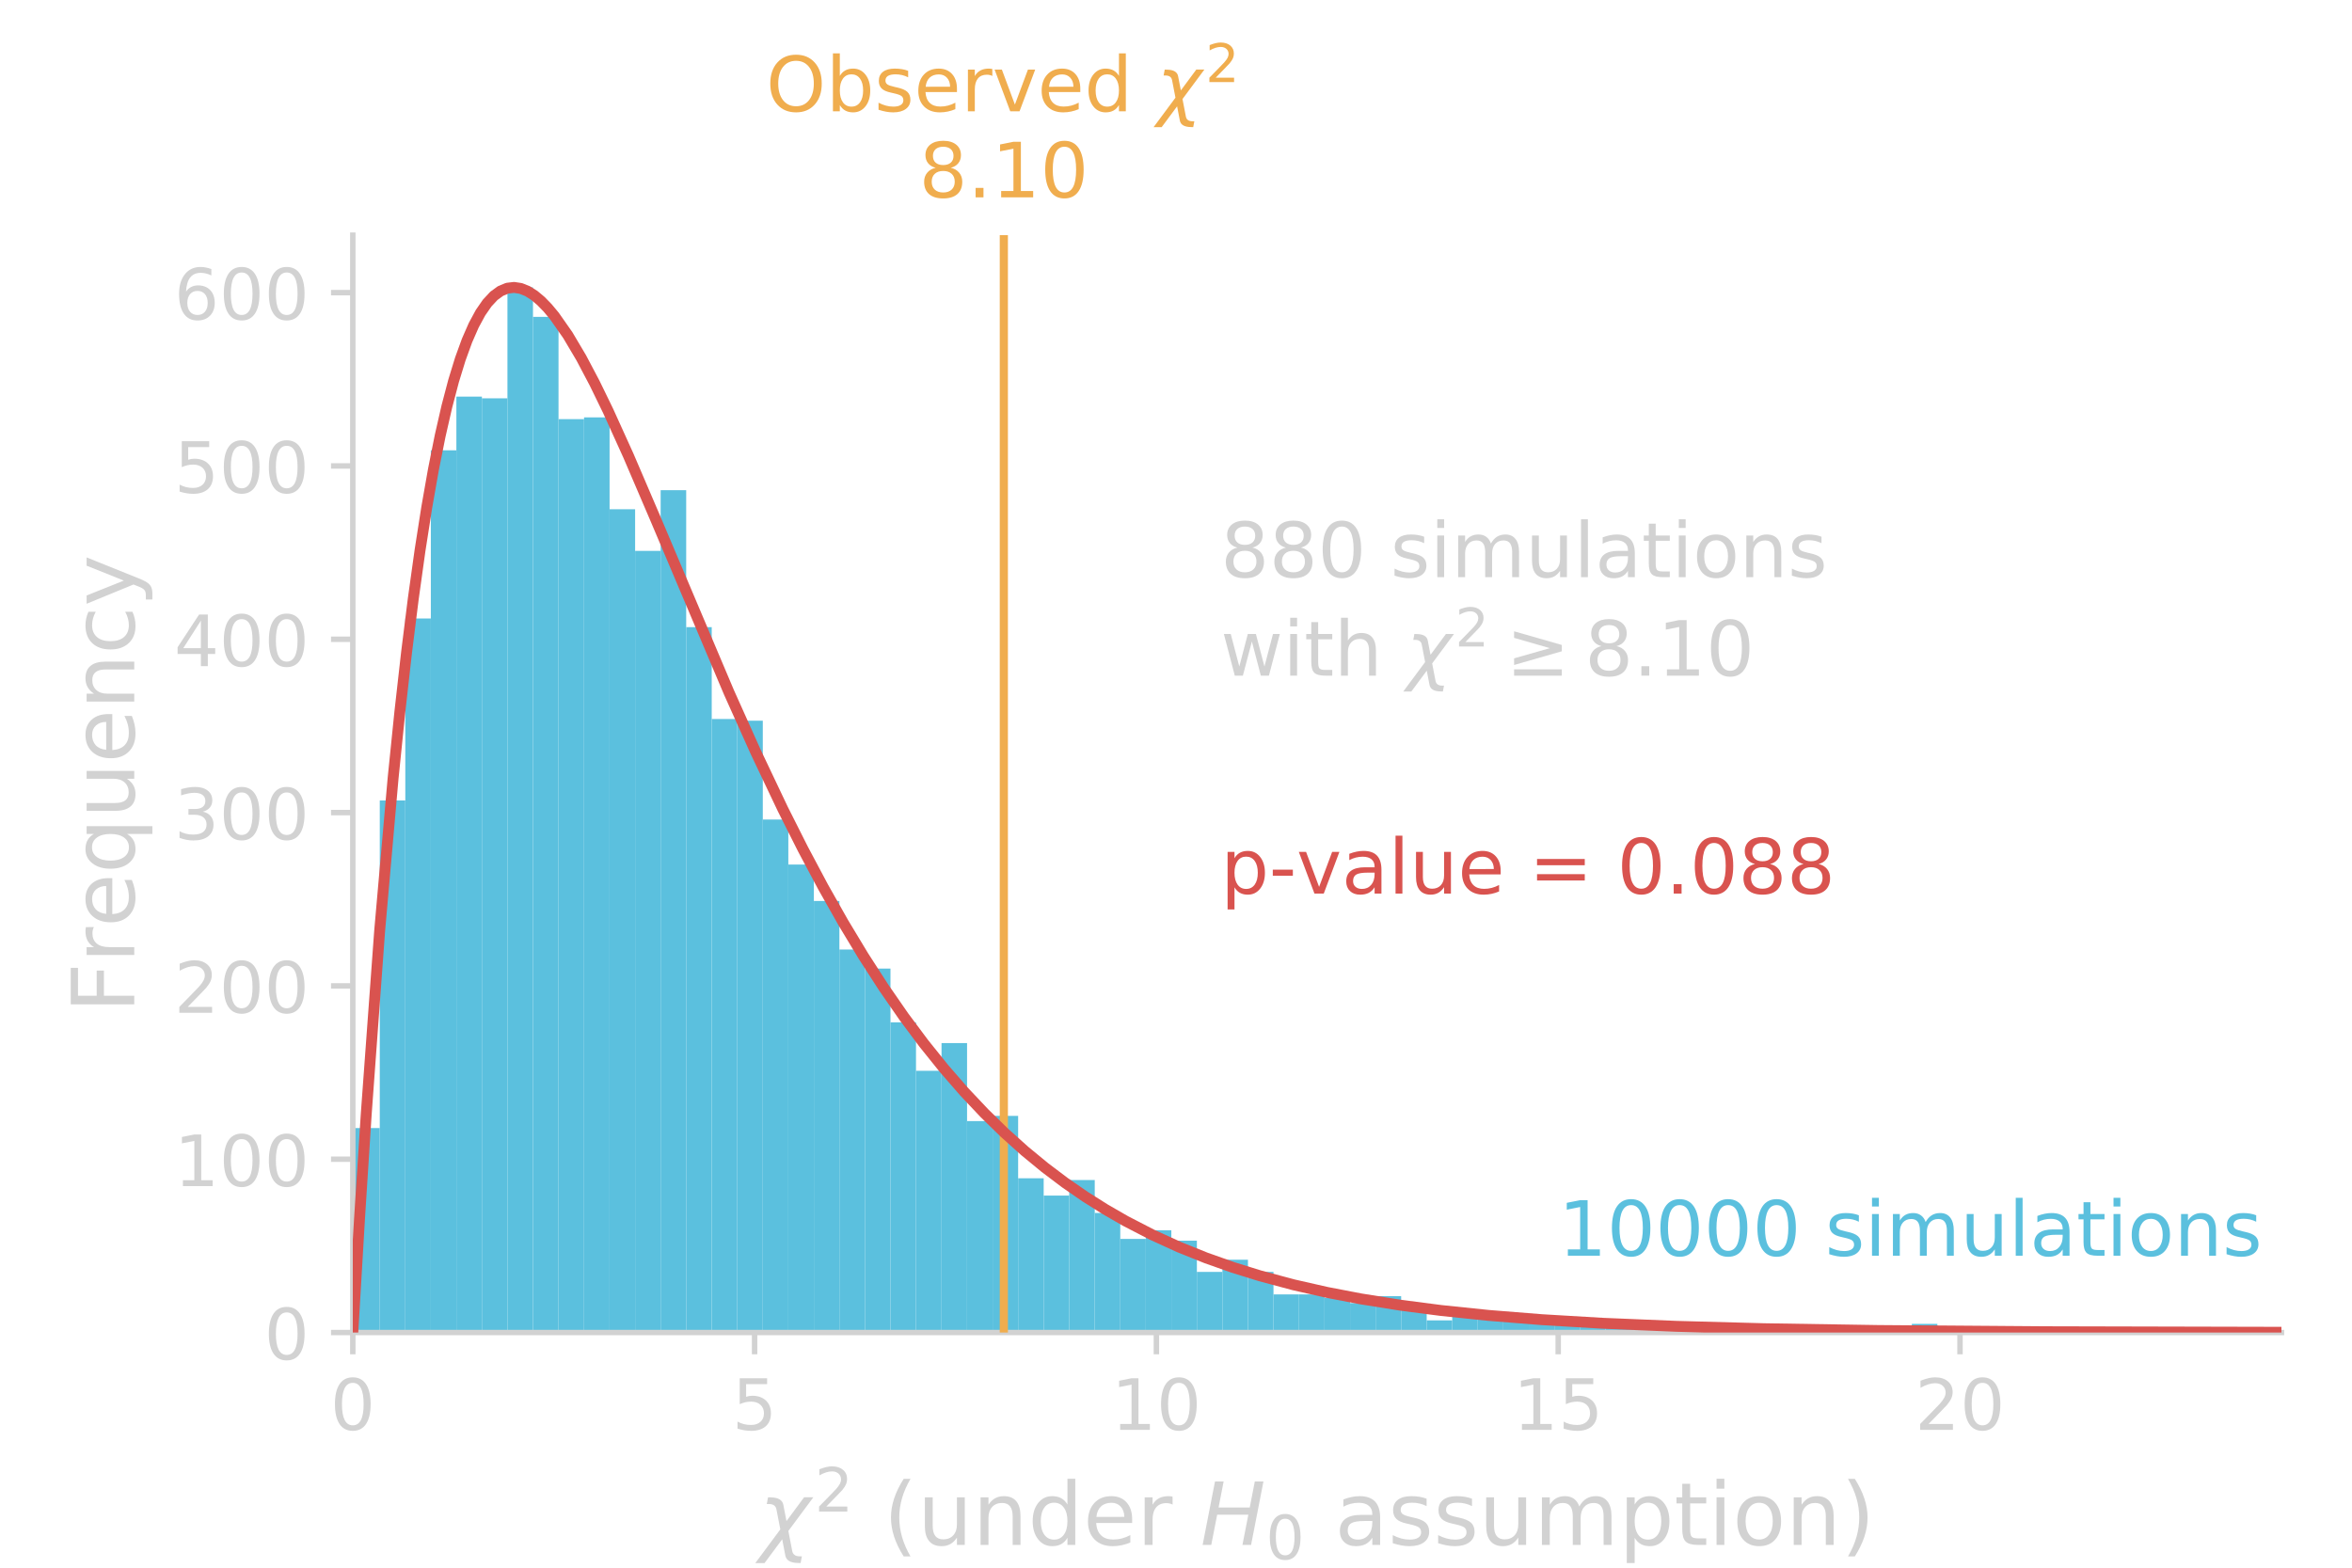 <?xml version="1.0" encoding="utf-8" standalone="no"?>
<!DOCTYPE svg PUBLIC "-//W3C//DTD SVG 1.1//EN"
  "http://www.w3.org/Graphics/SVG/1.1/DTD/svg11.dtd">
<!-- Created with matplotlib (http://matplotlib.org/) -->
<svg height="288pt" version="1.1" viewBox="0 0 432 288" width="432pt" xmlns="http://www.w3.org/2000/svg" xmlns:xlink="http://www.w3.org/1999/xlink">
 <defs>
  <style type="text/css">
*{stroke-linecap:butt;stroke-linejoin:round;}
  </style>
 </defs>
 <g id="figure_1">
  <g id="patch_1">
   <path d="M 0 288 
L 432 288 
L 432 0 
L 0 0 
z
" style="fill:none;"/>
  </g>
  <g id="axes_1">
   <g id="patch_2">
    <path d="M 64.8 244.8 
L 419.04 244.8 
L 419.04 43.2 
L 64.8 43.2 
z
" style="fill:none;"/>
   </g>
   <g id="patch_3">
    <path clip-path="url(#p381822e4dd)" d="M 65.065 244.8 
L 69.755 244.8 
L 69.755 207.228 
L 65.065 207.228 
z
" style="fill:#5bc0de;"/>
   </g>
   <g id="patch_4">
    <path clip-path="url(#p381822e4dd)" d="M 69.755 244.8 
L 74.445 244.8 
L 74.445 147.049 
L 69.755 147.049 
z
" style="fill:#5bc0de;"/>
   </g>
   <g id="patch_5">
    <path clip-path="url(#p381822e4dd)" d="M 74.445 244.8 
L 79.135 244.8 
L 79.135 113.616 
L 74.445 113.616 
z
" style="fill:#5bc0de;"/>
   </g>
   <g id="patch_6">
    <path clip-path="url(#p381822e4dd)" d="M 79.135 244.8 
L 83.825 244.8 
L 83.825 82.73 
L 79.135 82.73 
z
" style="fill:#5bc0de;"/>
   </g>
   <g id="patch_7">
    <path clip-path="url(#p381822e4dd)" d="M 83.825 244.8 
L 88.515 244.8 
L 88.515 72.86 
L 83.825 72.86 
z
" style="fill:#5bc0de;"/>
   </g>
   <g id="patch_8">
    <path clip-path="url(#p381822e4dd)" d="M 88.515 244.8 
L 93.205 244.8 
L 93.205 73.178 
L 88.515 73.178 
z
" style="fill:#5bc0de;"/>
   </g>
   <g id="patch_9">
    <path clip-path="url(#p381822e4dd)" d="M 93.205 244.8 
L 97.895 244.8 
L 97.895 52.8 
L 93.205 52.8 
z
" style="fill:#5bc0de;"/>
   </g>
   <g id="patch_10">
    <path clip-path="url(#p381822e4dd)" d="M 97.895 244.8 
L 102.585 244.8 
L 102.585 58.213 
L 97.895 58.213 
z
" style="fill:#5bc0de;"/>
   </g>
   <g id="patch_11">
    <path clip-path="url(#p381822e4dd)" d="M 102.585 244.8 
L 107.275 244.8 
L 107.275 76.999 
L 102.585 76.999 
z
" style="fill:#5bc0de;"/>
   </g>
   <g id="patch_12">
    <path clip-path="url(#p381822e4dd)" d="M 107.275 244.8 
L 111.965 244.8 
L 111.965 76.681 
L 107.275 76.681 
z
" style="fill:#5bc0de;"/>
   </g>
   <g id="patch_13">
    <path clip-path="url(#p381822e4dd)" d="M 111.965 244.8 
L 116.655 244.8 
L 116.655 93.556 
L 111.965 93.556 
z
" style="fill:#5bc0de;"/>
   </g>
   <g id="patch_14">
    <path clip-path="url(#p381822e4dd)" d="M 116.655 244.8 
L 121.345 244.8 
L 121.345 101.198 
L 116.655 101.198 
z
" style="fill:#5bc0de;"/>
   </g>
   <g id="patch_15">
    <path clip-path="url(#p381822e4dd)" d="M 121.345 244.8 
L 126.035 244.8 
L 126.035 90.054 
L 121.345 90.054 
z
" style="fill:#5bc0de;"/>
   </g>
   <g id="patch_16">
    <path clip-path="url(#p381822e4dd)" d="M 126.035 244.8 
L 130.725 244.8 
L 130.725 115.208 
L 126.035 115.208 
z
" style="fill:#5bc0de;"/>
   </g>
   <g id="patch_17">
    <path clip-path="url(#p381822e4dd)" d="M 130.725 244.8 
L 135.415 244.8 
L 135.415 132.084 
L 130.725 132.084 
z
" style="fill:#5bc0de;"/>
   </g>
   <g id="patch_18">
    <path clip-path="url(#p381822e4dd)" d="M 135.415 244.8 
L 140.105 244.8 
L 140.105 132.402 
L 135.415 132.402 
z
" style="fill:#5bc0de;"/>
   </g>
   <g id="patch_19">
    <path clip-path="url(#p381822e4dd)" d="M 140.105 244.8 
L 144.795 244.8 
L 144.795 150.551 
L 140.105 150.551 
z
" style="fill:#5bc0de;"/>
   </g>
   <g id="patch_20">
    <path clip-path="url(#p381822e4dd)" d="M 144.795 244.8 
L 149.485 244.8 
L 149.485 158.83 
L 144.795 158.83 
z
" style="fill:#5bc0de;"/>
   </g>
   <g id="patch_21">
    <path clip-path="url(#p381822e4dd)" d="M 149.485 244.8 
L 154.175 244.8 
L 154.175 165.516 
L 149.485 165.516 
z
" style="fill:#5bc0de;"/>
   </g>
   <g id="patch_22">
    <path clip-path="url(#p381822e4dd)" d="M 154.175 244.8 
L 158.865 244.8 
L 158.865 174.432 
L 154.175 174.432 
z
" style="fill:#5bc0de;"/>
   </g>
   <g id="patch_23">
    <path clip-path="url(#p381822e4dd)" d="M 158.865 244.8 
L 163.555 244.8 
L 163.555 177.934 
L 158.865 177.934 
z
" style="fill:#5bc0de;"/>
   </g>
   <g id="patch_24">
    <path clip-path="url(#p381822e4dd)" d="M 163.555 244.8 
L 168.245 244.8 
L 168.245 187.805 
L 163.555 187.805 
z
" style="fill:#5bc0de;"/>
   </g>
   <g id="patch_25">
    <path clip-path="url(#p381822e4dd)" d="M 168.245 244.8 
L 172.935 244.8 
L 172.935 196.72 
L 168.245 196.72 
z
" style="fill:#5bc0de;"/>
   </g>
   <g id="patch_26">
    <path clip-path="url(#p381822e4dd)" d="M 172.935 244.8 
L 177.625 244.8 
L 177.625 191.626 
L 172.935 191.626 
z
" style="fill:#5bc0de;"/>
   </g>
   <g id="patch_27">
    <path clip-path="url(#p381822e4dd)" d="M 177.625 244.8 
L 182.315 244.8 
L 182.315 205.954 
L 177.625 205.954 
z
" style="fill:#5bc0de;"/>
   </g>
   <g id="patch_28">
    <path clip-path="url(#p381822e4dd)" d="M 182.315 244.8 
L 187.005 244.8 
L 187.005 204.999 
L 182.315 204.999 
z
" style="fill:#5bc0de;"/>
   </g>
   <g id="patch_29">
    <path clip-path="url(#p381822e4dd)" d="M 187.005 244.8 
L 191.695 244.8 
L 191.695 216.462 
L 187.005 216.462 
z
" style="fill:#5bc0de;"/>
   </g>
   <g id="patch_30">
    <path clip-path="url(#p381822e4dd)" d="M 191.695 244.8 
L 196.385 244.8 
L 196.385 219.646 
L 191.695 219.646 
z
" style="fill:#5bc0de;"/>
   </g>
   <g id="patch_31">
    <path clip-path="url(#p381822e4dd)" d="M 196.385 244.8 
L 201.075 244.8 
L 201.075 216.78 
L 196.385 216.78 
z
" style="fill:#5bc0de;"/>
   </g>
   <g id="patch_32">
    <path clip-path="url(#p381822e4dd)" d="M 201.075 244.8 
L 205.765 244.8 
L 205.765 222.83 
L 201.075 222.83 
z
" style="fill:#5bc0de;"/>
   </g>
   <g id="patch_33">
    <path clip-path="url(#p381822e4dd)" d="M 205.765 244.8 
L 210.455 244.8 
L 210.455 227.606 
L 205.765 227.606 
z
" style="fill:#5bc0de;"/>
   </g>
   <g id="patch_34">
    <path clip-path="url(#p381822e4dd)" d="M 210.455 244.8 
L 215.145 244.8 
L 215.145 226.014 
L 210.455 226.014 
z
" style="fill:#5bc0de;"/>
   </g>
   <g id="patch_35">
    <path clip-path="url(#p381822e4dd)" d="M 215.145 244.8 
L 219.835 244.8 
L 219.835 227.924 
L 215.145 227.924 
z
" style="fill:#5bc0de;"/>
   </g>
   <g id="patch_36">
    <path clip-path="url(#p381822e4dd)" d="M 219.835 244.8 
L 224.525 244.8 
L 224.525 233.656 
L 219.835 233.656 
z
" style="fill:#5bc0de;"/>
   </g>
   <g id="patch_37">
    <path clip-path="url(#p381822e4dd)" d="M 224.525 244.8 
L 229.215 244.8 
L 229.215 231.427 
L 224.525 231.427 
z
" style="fill:#5bc0de;"/>
   </g>
   <g id="patch_38">
    <path clip-path="url(#p381822e4dd)" d="M 229.215 244.8 
L 233.905 244.8 
L 233.905 233.656 
L 229.215 233.656 
z
" style="fill:#5bc0de;"/>
   </g>
   <g id="patch_39">
    <path clip-path="url(#p381822e4dd)" d="M 233.905 244.8 
L 238.595 244.8 
L 238.595 237.795 
L 233.905 237.795 
z
" style="fill:#5bc0de;"/>
   </g>
   <g id="patch_40">
    <path clip-path="url(#p381822e4dd)" d="M 238.595 244.8 
L 243.285 244.8 
L 243.285 237.795 
L 238.595 237.795 
z
" style="fill:#5bc0de;"/>
   </g>
   <g id="patch_41">
    <path clip-path="url(#p381822e4dd)" d="M 243.285 244.8 
L 247.975 244.8 
L 247.975 238.432 
L 243.285 238.432 
z
" style="fill:#5bc0de;"/>
   </g>
   <g id="patch_42">
    <path clip-path="url(#p381822e4dd)" d="M 247.975 244.8 
L 252.665 244.8 
L 252.665 239.387 
L 247.975 239.387 
z
" style="fill:#5bc0de;"/>
   </g>
   <g id="patch_43">
    <path clip-path="url(#p381822e4dd)" d="M 252.665 244.8 
L 257.355 244.8 
L 257.355 238.113 
L 252.665 238.113 
z
" style="fill:#5bc0de;"/>
   </g>
   <g id="patch_44">
    <path clip-path="url(#p381822e4dd)" d="M 257.355 244.8 
L 262.045 244.8 
L 262.045 240.024 
L 257.355 240.024 
z
" style="fill:#5bc0de;"/>
   </g>
   <g id="patch_45">
    <path clip-path="url(#p381822e4dd)" d="M 262.045 244.8 
L 266.735 244.8 
L 266.735 242.571 
L 262.045 242.571 
z
" style="fill:#5bc0de;"/>
   </g>
   <g id="patch_46">
    <path clip-path="url(#p381822e4dd)" d="M 266.735 244.8 
L 271.425 244.8 
L 271.425 241.298 
L 266.735 241.298 
z
" style="fill:#5bc0de;"/>
   </g>
   <g id="patch_47">
    <path clip-path="url(#p381822e4dd)" d="M 271.425 244.8 
L 276.115 244.8 
L 276.115 242.253 
L 271.425 242.253 
z
" style="fill:#5bc0de;"/>
   </g>
   <g id="patch_48">
    <path clip-path="url(#p381822e4dd)" d="M 276.115 244.8 
L 280.805 244.8 
L 280.805 242.253 
L 276.115 242.253 
z
" style="fill:#5bc0de;"/>
   </g>
   <g id="patch_49">
    <path clip-path="url(#p381822e4dd)" d="M 280.805 244.8 
L 285.495 244.8 
L 285.495 242.571 
L 280.805 242.571 
z
" style="fill:#5bc0de;"/>
   </g>
   <g id="patch_50">
    <path clip-path="url(#p381822e4dd)" d="M 285.495 244.8 
L 290.185 244.8 
L 290.185 241.934 
L 285.495 241.934 
z
" style="fill:#5bc0de;"/>
   </g>
   <g id="patch_51">
    <path clip-path="url(#p381822e4dd)" d="M 290.185 244.8 
L 294.875 244.8 
L 294.875 242.571 
L 290.185 242.571 
z
" style="fill:#5bc0de;"/>
   </g>
   <g id="patch_52">
    <path clip-path="url(#p381822e4dd)" d="M 294.875 244.8 
L 299.565 244.8 
L 299.565 243.526 
L 294.875 243.526 
z
" style="fill:#5bc0de;"/>
   </g>
   <g id="patch_53">
    <path clip-path="url(#p381822e4dd)" d="M 299.565 244.8 
L 304.255 244.8 
L 304.255 243.526 
L 299.565 243.526 
z
" style="fill:#5bc0de;"/>
   </g>
   <g id="patch_54">
    <path clip-path="url(#p381822e4dd)" d="M 304.255 244.8 
L 308.945 244.8 
L 308.945 243.526 
L 304.255 243.526 
z
" style="fill:#5bc0de;"/>
   </g>
   <g id="patch_55">
    <path clip-path="url(#p381822e4dd)" d="M 308.945 244.8 
L 313.635 244.8 
L 313.635 243.208 
L 308.945 243.208 
z
" style="fill:#5bc0de;"/>
   </g>
   <g id="patch_56">
    <path clip-path="url(#p381822e4dd)" d="M 313.635 244.8 
L 318.325 244.8 
L 318.325 244.482 
L 313.635 244.482 
z
" style="fill:#5bc0de;"/>
   </g>
   <g id="patch_57">
    <path clip-path="url(#p381822e4dd)" d="M 318.325 244.8 
L 323.015 244.8 
L 323.015 243.526 
L 318.325 243.526 
z
" style="fill:#5bc0de;"/>
   </g>
   <g id="patch_58">
    <path clip-path="url(#p381822e4dd)" d="M 323.015 244.8 
L 327.705 244.8 
L 327.705 244.8 
L 323.015 244.8 
z
" style="fill:#5bc0de;"/>
   </g>
   <g id="patch_59">
    <path clip-path="url(#p381822e4dd)" d="M 327.705 244.8 
L 332.395 244.8 
L 332.395 244.163 
L 327.705 244.163 
z
" style="fill:#5bc0de;"/>
   </g>
   <g id="patch_60">
    <path clip-path="url(#p381822e4dd)" d="M 332.395 244.8 
L 337.085 244.8 
L 337.085 244.8 
L 332.395 244.8 
z
" style="fill:#5bc0de;"/>
   </g>
   <g id="patch_61">
    <path clip-path="url(#p381822e4dd)" d="M 337.085 244.8 
L 341.775 244.8 
L 341.775 244.482 
L 337.085 244.482 
z
" style="fill:#5bc0de;"/>
   </g>
   <g id="patch_62">
    <path clip-path="url(#p381822e4dd)" d="M 341.775 244.8 
L 346.465 244.8 
L 346.465 244.163 
L 341.775 244.163 
z
" style="fill:#5bc0de;"/>
   </g>
   <g id="patch_63">
    <path clip-path="url(#p381822e4dd)" d="M 346.465 244.8 
L 351.155 244.8 
L 351.155 244.482 
L 346.465 244.482 
z
" style="fill:#5bc0de;"/>
   </g>
   <g id="patch_64">
    <path clip-path="url(#p381822e4dd)" d="M 351.155 244.8 
L 355.845 244.8 
L 355.845 243.208 
L 351.155 243.208 
z
" style="fill:#5bc0de;"/>
   </g>
   <g id="patch_65">
    <path clip-path="url(#p381822e4dd)" d="M 355.845 244.8 
L 360.535 244.8 
L 360.535 244.8 
L 355.845 244.8 
z
" style="fill:#5bc0de;"/>
   </g>
   <g id="patch_66">
    <path clip-path="url(#p381822e4dd)" d="M 360.535 244.8 
L 365.225 244.8 
L 365.225 243.845 
L 360.535 243.845 
z
" style="fill:#5bc0de;"/>
   </g>
   <g id="patch_67">
    <path clip-path="url(#p381822e4dd)" d="M 365.225 244.8 
L 369.915 244.8 
L 369.915 244.8 
L 365.225 244.8 
z
" style="fill:#5bc0de;"/>
   </g>
   <g id="patch_68">
    <path clip-path="url(#p381822e4dd)" d="M 369.915 244.8 
L 374.605 244.8 
L 374.605 244.8 
L 369.915 244.8 
z
" style="fill:#5bc0de;"/>
   </g>
   <g id="patch_69">
    <path clip-path="url(#p381822e4dd)" d="M 374.605 244.8 
L 379.295 244.8 
L 379.295 244.8 
L 374.605 244.8 
z
" style="fill:#5bc0de;"/>
   </g>
   <g id="patch_70">
    <path clip-path="url(#p381822e4dd)" d="M 379.295 244.8 
L 383.985 244.8 
L 383.985 244.8 
L 379.295 244.8 
z
" style="fill:#5bc0de;"/>
   </g>
   <g id="patch_71">
    <path clip-path="url(#p381822e4dd)" d="M 383.985 244.8 
L 388.675 244.8 
L 388.675 244.8 
L 383.985 244.8 
z
" style="fill:#5bc0de;"/>
   </g>
   <g id="patch_72">
    <path clip-path="url(#p381822e4dd)" d="M 388.675 244.8 
L 393.365 244.8 
L 393.365 244.8 
L 388.675 244.8 
z
" style="fill:#5bc0de;"/>
   </g>
   <g id="patch_73">
    <path clip-path="url(#p381822e4dd)" d="M 393.365 244.8 
L 398.055 244.8 
L 398.055 244.8 
L 393.365 244.8 
z
" style="fill:#5bc0de;"/>
   </g>
   <g id="patch_74">
    <path clip-path="url(#p381822e4dd)" d="M 398.055 244.8 
L 402.745 244.8 
L 402.745 244.8 
L 398.055 244.8 
z
" style="fill:#5bc0de;"/>
   </g>
   <g id="patch_75">
    <path clip-path="url(#p381822e4dd)" d="M 402.745 244.8 
L 407.435 244.8 
L 407.435 244.482 
L 402.745 244.482 
z
" style="fill:#5bc0de;"/>
   </g>
   <g id="patch_76">
    <path clip-path="url(#p381822e4dd)" d="M 407.435 244.8 
L 412.125 244.8 
L 412.125 244.8 
L 407.435 244.8 
z
" style="fill:#5bc0de;"/>
   </g>
   <g id="patch_77">
    <path clip-path="url(#p381822e4dd)" d="M 412.125 244.8 
L 416.815 244.8 
L 416.815 244.482 
L 412.125 244.482 
z
" style="fill:#5bc0de;"/>
   </g>
   <g id="matplotlib.axis_1">
    <g id="xtick_1">
     <g id="line2d_1">
      <defs>
       <path d="M 0 0 
L 0 4 
" id="ma9cca6b1a6" style="stroke:#d2d2d2;"/>
      </defs>
      <g>
       <use style="fill:#d2d2d2;stroke:#d2d2d2;" x="64.8" xlink:href="#ma9cca6b1a6" y="244.8"/>
      </g>
     </g>
     <g id="text_1">
      <!-- 0 -->
      <defs>
       <path d="M 31.781 66.406 
Q 24.172 66.406 20.328 58.906 
Q 16.5 51.422 16.5 36.375 
Q 16.5 21.391 20.328 13.891 
Q 24.172 6.391 31.781 6.391 
Q 39.453 6.391 43.281 13.891 
Q 47.125 21.391 47.125 36.375 
Q 47.125 51.422 43.281 58.906 
Q 39.453 66.406 31.781 66.406 
M 31.781 74.219 
Q 44.047 74.219 50.516 64.516 
Q 56.984 54.828 56.984 36.375 
Q 56.984 17.969 50.516 8.266 
Q 44.047 -1.422 31.781 -1.422 
Q 19.531 -1.422 13.062 8.266 
Q 6.594 17.969 6.594 36.375 
Q 6.594 54.828 13.062 64.516 
Q 19.531 74.219 31.781 74.219 
" id="DejaVuSans-30"/>
      </defs>
      <g style="fill:#d2d2d2;" transform="translate(60.664 262.678)scale(0.13 -0.13)">
       <use xlink:href="#DejaVuSans-30"/>
      </g>
     </g>
    </g>
    <g id="xtick_2">
     <g id="line2d_2">
      <g>
       <use style="fill:#d2d2d2;stroke:#d2d2d2;" x="138.6" xlink:href="#ma9cca6b1a6" y="244.8"/>
      </g>
     </g>
     <g id="text_2">
      <!-- 5 -->
      <defs>
       <path d="M 10.797 72.906 
L 49.516 72.906 
L 49.516 64.594 
L 19.828 64.594 
L 19.828 46.734 
Q 21.969 47.469 24.109 47.828 
Q 26.266 48.188 28.422 48.188 
Q 40.625 48.188 47.75 41.5 
Q 54.891 34.812 54.891 23.391 
Q 54.891 11.625 47.562 5.094 
Q 40.234 -1.422 26.906 -1.422 
Q 22.312 -1.422 17.547 -0.641 
Q 12.797 0.141 7.719 1.703 
L 7.719 11.625 
Q 12.109 9.234 16.797 8.062 
Q 21.484 6.891 26.703 6.891 
Q 35.156 6.891 40.078 11.328 
Q 45.016 15.766 45.016 23.391 
Q 45.016 31 40.078 35.438 
Q 35.156 39.891 26.703 39.891 
Q 22.75 39.891 18.812 39.016 
Q 14.891 38.141 10.797 36.281 
z
" id="DejaVuSans-35"/>
      </defs>
      <g style="fill:#d2d2d2;" transform="translate(134.464 262.678)scale(0.13 -0.13)">
       <use xlink:href="#DejaVuSans-35"/>
      </g>
     </g>
    </g>
    <g id="xtick_3">
     <g id="line2d_3">
      <g>
       <use style="fill:#d2d2d2;stroke:#d2d2d2;" x="212.4" xlink:href="#ma9cca6b1a6" y="244.8"/>
      </g>
     </g>
     <g id="text_3">
      <!-- 10 -->
      <defs>
       <path d="M 12.406 8.297 
L 28.516 8.297 
L 28.516 63.922 
L 10.984 60.406 
L 10.984 69.391 
L 28.422 72.906 
L 38.281 72.906 
L 38.281 8.297 
L 54.391 8.297 
L 54.391 0 
L 12.406 0 
z
" id="DejaVuSans-31"/>
      </defs>
      <g style="fill:#d2d2d2;" transform="translate(204.129 262.678)scale(0.13 -0.13)">
       <use xlink:href="#DejaVuSans-31"/>
       <use x="63.623" xlink:href="#DejaVuSans-30"/>
      </g>
     </g>
    </g>
    <g id="xtick_4">
     <g id="line2d_4">
      <g>
       <use style="fill:#d2d2d2;stroke:#d2d2d2;" x="286.2" xlink:href="#ma9cca6b1a6" y="244.8"/>
      </g>
     </g>
     <g id="text_4">
      <!-- 15 -->
      <g style="fill:#d2d2d2;" transform="translate(277.929 262.678)scale(0.13 -0.13)">
       <use xlink:href="#DejaVuSans-31"/>
       <use x="63.623" xlink:href="#DejaVuSans-35"/>
      </g>
     </g>
    </g>
    <g id="xtick_5">
     <g id="line2d_5">
      <g>
       <use style="fill:#d2d2d2;stroke:#d2d2d2;" x="360" xlink:href="#ma9cca6b1a6" y="244.8"/>
      </g>
     </g>
     <g id="text_5">
      <!-- 20 -->
      <defs>
       <path d="M 19.188 8.297 
L 53.609 8.297 
L 53.609 0 
L 7.328 0 
L 7.328 8.297 
Q 12.938 14.109 22.625 23.891 
Q 32.328 33.688 34.812 36.531 
Q 39.547 41.844 41.422 45.531 
Q 43.312 49.219 43.312 52.781 
Q 43.312 58.594 39.234 62.25 
Q 35.156 65.922 28.609 65.922 
Q 23.969 65.922 18.812 64.312 
Q 13.672 62.703 7.812 59.422 
L 7.812 69.391 
Q 13.766 71.781 18.938 73 
Q 24.125 74.219 28.422 74.219 
Q 39.75 74.219 46.484 68.547 
Q 53.219 62.891 53.219 53.422 
Q 53.219 48.922 51.531 44.891 
Q 49.859 40.875 45.406 35.406 
Q 44.188 33.984 37.641 27.219 
Q 31.109 20.453 19.188 8.297 
" id="DejaVuSans-32"/>
      </defs>
      <g style="fill:#d2d2d2;" transform="translate(351.729 262.678)scale(0.13 -0.13)">
       <use xlink:href="#DejaVuSans-32"/>
       <use x="63.623" xlink:href="#DejaVuSans-30"/>
      </g>
     </g>
    </g>
    <g id="text_6">
     <!-- $\chi^2$ (under $H_0$ assumption) -->
     <defs>
      <path d="M 30.031 -12.203 
L 26.422 6.5 
L 6.156 -20.844 
L -4.438 -20.844 
L 24.266 17.828 
L 19.828 40.828 
Q 18.656 46.969 11.141 46.969 
L 8.734 46.969 
L 10.203 54.688 
L 13.625 54.594 
Q 26.172 54.25 27.734 46.094 
L 31.344 27.391 
L 51.609 54.734 
L 62.203 54.734 
L 33.5 16.062 
L 37.938 -6.938 
Q 39.109 -13.094 46.625 -13.094 
L 49.031 -13.094 
L 47.562 -20.797 
L 44.141 -20.703 
Q 31.594 -20.359 30.031 -12.203 
" id="DejaVuSans-Oblique-3c7"/>
      <path id="DejaVuSans-20"/>
      <path d="M 31 75.875 
Q 24.469 64.656 21.281 53.656 
Q 18.109 42.672 18.109 31.391 
Q 18.109 20.125 21.312 9.062 
Q 24.516 -2 31 -13.188 
L 23.188 -13.188 
Q 15.875 -1.703 12.234 9.375 
Q 8.594 20.453 8.594 31.391 
Q 8.594 42.281 12.203 53.312 
Q 15.828 64.359 23.188 75.875 
z
" id="DejaVuSans-28"/>
      <path d="M 8.5 21.578 
L 8.5 54.688 
L 17.484 54.688 
L 17.484 21.922 
Q 17.484 14.156 20.5 10.266 
Q 23.531 6.391 29.594 6.391 
Q 36.859 6.391 41.078 11.031 
Q 45.312 15.672 45.312 23.688 
L 45.312 54.688 
L 54.297 54.688 
L 54.297 0 
L 45.312 0 
L 45.312 8.406 
Q 42.047 3.422 37.719 1 
Q 33.406 -1.422 27.688 -1.422 
Q 18.266 -1.422 13.375 4.438 
Q 8.5 10.297 8.5 21.578 
M 31.109 56 
z
" id="DejaVuSans-75"/>
      <path d="M 54.891 33.016 
L 54.891 0 
L 45.906 0 
L 45.906 32.719 
Q 45.906 40.484 42.875 44.328 
Q 39.844 48.188 33.797 48.188 
Q 26.516 48.188 22.312 43.547 
Q 18.109 38.922 18.109 30.906 
L 18.109 0 
L 9.078 0 
L 9.078 54.688 
L 18.109 54.688 
L 18.109 46.188 
Q 21.344 51.125 25.703 53.562 
Q 30.078 56 35.797 56 
Q 45.219 56 50.047 50.172 
Q 54.891 44.344 54.891 33.016 
" id="DejaVuSans-6e"/>
      <path d="M 45.406 46.391 
L 45.406 75.984 
L 54.391 75.984 
L 54.391 0 
L 45.406 0 
L 45.406 8.203 
Q 42.578 3.328 38.25 0.953 
Q 33.938 -1.422 27.875 -1.422 
Q 17.969 -1.422 11.734 6.484 
Q 5.516 14.406 5.516 27.297 
Q 5.516 40.188 11.734 48.094 
Q 17.969 56 27.875 56 
Q 33.938 56 38.25 53.625 
Q 42.578 51.266 45.406 46.391 
M 14.797 27.297 
Q 14.797 17.391 18.875 11.75 
Q 22.953 6.109 30.078 6.109 
Q 37.203 6.109 41.297 11.75 
Q 45.406 17.391 45.406 27.297 
Q 45.406 37.203 41.297 42.844 
Q 37.203 48.484 30.078 48.484 
Q 22.953 48.484 18.875 42.844 
Q 14.797 37.203 14.797 27.297 
" id="DejaVuSans-64"/>
      <path d="M 56.203 29.594 
L 56.203 25.203 
L 14.891 25.203 
Q 15.484 15.922 20.484 11.062 
Q 25.484 6.203 34.422 6.203 
Q 39.594 6.203 44.453 7.469 
Q 49.312 8.734 54.109 11.281 
L 54.109 2.781 
Q 49.266 0.734 44.188 -0.344 
Q 39.109 -1.422 33.891 -1.422 
Q 20.797 -1.422 13.156 6.188 
Q 5.516 13.812 5.516 26.812 
Q 5.516 40.234 12.766 48.109 
Q 20.016 56 32.328 56 
Q 43.359 56 49.781 48.891 
Q 56.203 41.797 56.203 29.594 
M 47.219 32.234 
Q 47.125 39.594 43.094 43.984 
Q 39.062 48.391 32.422 48.391 
Q 24.906 48.391 20.391 44.141 
Q 15.875 39.891 15.188 32.172 
z
" id="DejaVuSans-65"/>
      <path d="M 41.109 46.297 
Q 39.594 47.172 37.812 47.578 
Q 36.031 48 33.891 48 
Q 26.266 48 22.188 43.047 
Q 18.109 38.094 18.109 28.812 
L 18.109 0 
L 9.078 0 
L 9.078 54.688 
L 18.109 54.688 
L 18.109 46.188 
Q 20.953 51.172 25.484 53.578 
Q 30.031 56 36.531 56 
Q 37.453 56 38.578 55.875 
Q 39.703 55.766 41.062 55.516 
z
" id="DejaVuSans-72"/>
      <path d="M 16.891 72.906 
L 26.812 72.906 
L 21 43.016 
L 56.781 43.016 
L 62.594 72.906 
L 72.516 72.906 
L 58.297 0 
L 48.391 0 
L 55.172 34.719 
L 19.391 34.719 
L 12.594 0 
L 2.688 0 
z
" id="DejaVuSans-Oblique-48"/>
      <path d="M 34.281 27.484 
Q 23.391 27.484 19.188 25 
Q 14.984 22.516 14.984 16.5 
Q 14.984 11.719 18.141 8.906 
Q 21.297 6.109 26.703 6.109 
Q 34.188 6.109 38.703 11.406 
Q 43.219 16.703 43.219 25.484 
L 43.219 27.484 
z
M 52.203 31.203 
L 52.203 0 
L 43.219 0 
L 43.219 8.297 
Q 40.141 3.328 35.547 0.953 
Q 30.953 -1.422 24.312 -1.422 
Q 15.922 -1.422 10.953 3.297 
Q 6 8.016 6 15.922 
Q 6 25.141 12.172 29.828 
Q 18.359 34.516 30.609 34.516 
L 43.219 34.516 
L 43.219 35.406 
Q 43.219 41.609 39.141 45 
Q 35.062 48.391 27.688 48.391 
Q 23 48.391 18.547 47.266 
Q 14.109 46.141 10.016 43.891 
L 10.016 52.203 
Q 14.938 54.109 19.578 55.047 
Q 24.219 56 28.609 56 
Q 40.484 56 46.344 49.844 
Q 52.203 43.703 52.203 31.203 
" id="DejaVuSans-61"/>
      <path d="M 44.281 53.078 
L 44.281 44.578 
Q 40.484 46.531 36.375 47.5 
Q 32.281 48.484 27.875 48.484 
Q 21.188 48.484 17.844 46.438 
Q 14.5 44.391 14.5 40.281 
Q 14.5 37.156 16.891 35.375 
Q 19.281 33.594 26.516 31.984 
L 29.594 31.297 
Q 39.156 29.25 43.188 25.516 
Q 47.219 21.781 47.219 15.094 
Q 47.219 7.469 41.188 3.016 
Q 35.156 -1.422 24.609 -1.422 
Q 20.219 -1.422 15.453 -0.562 
Q 10.688 0.297 5.422 2 
L 5.422 11.281 
Q 10.406 8.688 15.234 7.391 
Q 20.062 6.109 24.812 6.109 
Q 31.156 6.109 34.562 8.281 
Q 37.984 10.453 37.984 14.406 
Q 37.984 18.062 35.516 20.016 
Q 33.062 21.969 24.703 23.781 
L 21.578 24.516 
Q 13.234 26.266 9.516 29.906 
Q 5.812 33.547 5.812 39.891 
Q 5.812 47.609 11.281 51.797 
Q 16.75 56 26.812 56 
Q 31.781 56 36.172 55.266 
Q 40.578 54.547 44.281 53.078 
" id="DejaVuSans-73"/>
      <path d="M 52 44.188 
Q 55.375 50.25 60.062 53.125 
Q 64.75 56 71.094 56 
Q 79.641 56 84.281 50.016 
Q 88.922 44.047 88.922 33.016 
L 88.922 0 
L 79.891 0 
L 79.891 32.719 
Q 79.891 40.578 77.094 44.375 
Q 74.312 48.188 68.609 48.188 
Q 61.625 48.188 57.562 43.547 
Q 53.516 38.922 53.516 30.906 
L 53.516 0 
L 44.484 0 
L 44.484 32.719 
Q 44.484 40.625 41.703 44.406 
Q 38.922 48.188 33.109 48.188 
Q 26.219 48.188 22.156 43.531 
Q 18.109 38.875 18.109 30.906 
L 18.109 0 
L 9.078 0 
L 9.078 54.688 
L 18.109 54.688 
L 18.109 46.188 
Q 21.188 51.219 25.484 53.609 
Q 29.781 56 35.688 56 
Q 41.656 56 45.828 52.969 
Q 50 49.953 52 44.188 
" id="DejaVuSans-6d"/>
      <path d="M 18.109 8.203 
L 18.109 -20.797 
L 9.078 -20.797 
L 9.078 54.688 
L 18.109 54.688 
L 18.109 46.391 
Q 20.953 51.266 25.266 53.625 
Q 29.594 56 35.594 56 
Q 45.562 56 51.781 48.094 
Q 58.016 40.188 58.016 27.297 
Q 58.016 14.406 51.781 6.484 
Q 45.562 -1.422 35.594 -1.422 
Q 29.594 -1.422 25.266 0.953 
Q 20.953 3.328 18.109 8.203 
M 48.688 27.297 
Q 48.688 37.203 44.609 42.844 
Q 40.531 48.484 33.406 48.484 
Q 26.266 48.484 22.188 42.844 
Q 18.109 37.203 18.109 27.297 
Q 18.109 17.391 22.188 11.75 
Q 26.266 6.109 33.406 6.109 
Q 40.531 6.109 44.609 11.75 
Q 48.688 17.391 48.688 27.297 
" id="DejaVuSans-70"/>
      <path d="M 18.312 70.219 
L 18.312 54.688 
L 36.812 54.688 
L 36.812 47.703 
L 18.312 47.703 
L 18.312 18.016 
Q 18.312 11.328 20.141 9.422 
Q 21.969 7.516 27.594 7.516 
L 36.812 7.516 
L 36.812 0 
L 27.594 0 
Q 17.188 0 13.234 3.875 
Q 9.281 7.766 9.281 18.016 
L 9.281 47.703 
L 2.688 47.703 
L 2.688 54.688 
L 9.281 54.688 
L 9.281 70.219 
z
" id="DejaVuSans-74"/>
      <path d="M 9.422 54.688 
L 18.406 54.688 
L 18.406 0 
L 9.422 0 
z
M 9.422 75.984 
L 18.406 75.984 
L 18.406 64.594 
L 9.422 64.594 
z
" id="DejaVuSans-69"/>
      <path d="M 30.609 48.391 
Q 23.391 48.391 19.188 42.75 
Q 14.984 37.109 14.984 27.297 
Q 14.984 17.484 19.156 11.844 
Q 23.344 6.203 30.609 6.203 
Q 37.797 6.203 41.984 11.859 
Q 46.188 17.531 46.188 27.297 
Q 46.188 37.016 41.984 42.703 
Q 37.797 48.391 30.609 48.391 
M 30.609 56 
Q 42.328 56 49.016 48.375 
Q 55.719 40.766 55.719 27.297 
Q 55.719 13.875 49.016 6.219 
Q 42.328 -1.422 30.609 -1.422 
Q 18.844 -1.422 12.172 6.219 
Q 5.516 13.875 5.516 27.297 
Q 5.516 40.766 12.172 48.375 
Q 18.844 56 30.609 56 
" id="DejaVuSans-6f"/>
      <path d="M 8.016 75.875 
L 15.828 75.875 
Q 23.141 64.359 26.781 53.312 
Q 30.422 42.281 30.422 31.391 
Q 30.422 20.453 26.781 9.375 
Q 23.141 -1.703 15.828 -13.188 
L 8.016 -13.188 
Q 14.5 -2 17.703 9.062 
Q 20.906 20.125 20.906 31.391 
Q 20.906 42.672 17.703 53.656 
Q 14.5 64.656 8.016 75.875 
" id="DejaVuSans-29"/>
     </defs>
     <g style="fill:#d2d2d2;" transform="translate(139.44 283.942)scale(0.16 -0.16)">
      <use transform="translate(0 0.766)" xlink:href="#DejaVuSans-Oblique-3c7"/>
      <use transform="translate(63.652 39.047)scale(0.7)" xlink:href="#DejaVuSans-32"/>
      <use transform="translate(110.923 0.766)" xlink:href="#DejaVuSans-20"/>
      <use transform="translate(142.71 0.766)" xlink:href="#DejaVuSans-28"/>
      <use transform="translate(181.724 0.766)" xlink:href="#DejaVuSans-75"/>
      <use transform="translate(245.103 0.766)" xlink:href="#DejaVuSans-6e"/>
      <use transform="translate(308.481 0.766)" xlink:href="#DejaVuSans-64"/>
      <use transform="translate(371.958 0.766)" xlink:href="#DejaVuSans-65"/>
      <use transform="translate(433.481 0.766)" xlink:href="#DejaVuSans-72"/>
      <use transform="translate(474.595 0.766)" xlink:href="#DejaVuSans-20"/>
      <use transform="translate(506.382 0.766)" xlink:href="#DejaVuSans-Oblique-48"/>
      <use transform="translate(581.577 -15.641)scale(0.7)" xlink:href="#DejaVuSans-30"/>
      <use transform="translate(628.848 0.766)" xlink:href="#DejaVuSans-20"/>
      <use transform="translate(660.635 0.766)" xlink:href="#DejaVuSans-61"/>
      <use transform="translate(721.914 0.766)" xlink:href="#DejaVuSans-73"/>
      <use transform="translate(774.014 0.766)" xlink:href="#DejaVuSans-73"/>
      <use transform="translate(826.113 0.766)" xlink:href="#DejaVuSans-75"/>
      <use transform="translate(889.492 0.766)" xlink:href="#DejaVuSans-6d"/>
      <use transform="translate(986.904 0.766)" xlink:href="#DejaVuSans-70"/>
      <use transform="translate(1050.381 0.766)" xlink:href="#DejaVuSans-74"/>
      <use transform="translate(1089.59 0.766)" xlink:href="#DejaVuSans-69"/>
      <use transform="translate(1117.373 0.766)" xlink:href="#DejaVuSans-6f"/>
      <use transform="translate(1178.555 0.766)" xlink:href="#DejaVuSans-6e"/>
      <use transform="translate(1241.934 0.766)" xlink:href="#DejaVuSans-29"/>
     </g>
    </g>
   </g>
   <g id="matplotlib.axis_2">
    <g id="ytick_1">
     <g id="line2d_6">
      <defs>
       <path d="M 0 0 
L -4 0 
" id="m877eeafb8b" style="stroke:#d2d2d2;"/>
      </defs>
      <g>
       <use style="fill:#d2d2d2;stroke:#d2d2d2;" x="64.8" xlink:href="#m877eeafb8b" y="244.8"/>
      </g>
     </g>
     <g id="text_7">
      <!-- 0 -->
      <g style="fill:#d2d2d2;" transform="translate(48.529 249.739)scale(0.13 -0.13)">
       <use xlink:href="#DejaVuSans-30"/>
      </g>
     </g>
    </g>
    <g id="ytick_2">
     <g id="line2d_7">
      <g>
       <use style="fill:#d2d2d2;stroke:#d2d2d2;" x="64.8" xlink:href="#m877eeafb8b" y="212.959"/>
      </g>
     </g>
     <g id="text_8">
      <!-- 100 -->
      <g style="fill:#d2d2d2;" transform="translate(31.986 217.898)scale(0.13 -0.13)">
       <use xlink:href="#DejaVuSans-31"/>
       <use x="63.623" xlink:href="#DejaVuSans-30"/>
       <use x="127.246" xlink:href="#DejaVuSans-30"/>
      </g>
     </g>
    </g>
    <g id="ytick_3">
     <g id="line2d_8">
      <g>
       <use style="fill:#d2d2d2;stroke:#d2d2d2;" x="64.8" xlink:href="#m877eeafb8b" y="181.118"/>
      </g>
     </g>
     <g id="text_9">
      <!-- 200 -->
      <g style="fill:#d2d2d2;" transform="translate(31.986 186.057)scale(0.13 -0.13)">
       <use xlink:href="#DejaVuSans-32"/>
       <use x="63.623" xlink:href="#DejaVuSans-30"/>
       <use x="127.246" xlink:href="#DejaVuSans-30"/>
      </g>
     </g>
    </g>
    <g id="ytick_4">
     <g id="line2d_9">
      <g>
       <use style="fill:#d2d2d2;stroke:#d2d2d2;" x="64.8" xlink:href="#m877eeafb8b" y="149.278"/>
      </g>
     </g>
     <g id="text_10">
      <!-- 300 -->
      <defs>
       <path d="M 40.578 39.312 
Q 47.656 37.797 51.625 33 
Q 55.609 28.219 55.609 21.188 
Q 55.609 10.406 48.188 4.484 
Q 40.766 -1.422 27.094 -1.422 
Q 22.516 -1.422 17.656 -0.516 
Q 12.797 0.391 7.625 2.203 
L 7.625 11.719 
Q 11.719 9.328 16.594 8.109 
Q 21.484 6.891 26.812 6.891 
Q 36.078 6.891 40.938 10.547 
Q 45.797 14.203 45.797 21.188 
Q 45.797 27.641 41.281 31.266 
Q 36.766 34.906 28.719 34.906 
L 20.219 34.906 
L 20.219 43.016 
L 29.109 43.016 
Q 36.375 43.016 40.234 45.922 
Q 44.094 48.828 44.094 54.297 
Q 44.094 59.906 40.109 62.906 
Q 36.141 65.922 28.719 65.922 
Q 24.656 65.922 20.016 65.031 
Q 15.375 64.156 9.812 62.312 
L 9.812 71.094 
Q 15.438 72.656 20.344 73.438 
Q 25.25 74.219 29.594 74.219 
Q 40.828 74.219 47.359 69.109 
Q 53.906 64.016 53.906 55.328 
Q 53.906 49.266 50.438 45.094 
Q 46.969 40.922 40.578 39.312 
" id="DejaVuSans-33"/>
      </defs>
      <g style="fill:#d2d2d2;" transform="translate(31.986 154.217)scale(0.13 -0.13)">
       <use xlink:href="#DejaVuSans-33"/>
       <use x="63.623" xlink:href="#DejaVuSans-30"/>
       <use x="127.246" xlink:href="#DejaVuSans-30"/>
      </g>
     </g>
    </g>
    <g id="ytick_5">
     <g id="line2d_10">
      <g>
       <use style="fill:#d2d2d2;stroke:#d2d2d2;" x="64.8" xlink:href="#m877eeafb8b" y="117.437"/>
      </g>
     </g>
     <g id="text_11">
      <!-- 400 -->
      <defs>
       <path d="M 37.797 64.312 
L 12.891 25.391 
L 37.797 25.391 
z
M 35.203 72.906 
L 47.609 72.906 
L 47.609 25.391 
L 58.016 25.391 
L 58.016 17.188 
L 47.609 17.188 
L 47.609 0 
L 37.797 0 
L 37.797 17.188 
L 4.891 17.188 
L 4.891 26.703 
z
" id="DejaVuSans-34"/>
      </defs>
      <g style="fill:#d2d2d2;" transform="translate(31.986 122.376)scale(0.13 -0.13)">
       <use xlink:href="#DejaVuSans-34"/>
       <use x="63.623" xlink:href="#DejaVuSans-30"/>
       <use x="127.246" xlink:href="#DejaVuSans-30"/>
      </g>
     </g>
    </g>
    <g id="ytick_6">
     <g id="line2d_11">
      <g>
       <use style="fill:#d2d2d2;stroke:#d2d2d2;" x="64.8" xlink:href="#m877eeafb8b" y="85.596"/>
      </g>
     </g>
     <g id="text_12">
      <!-- 500 -->
      <g style="fill:#d2d2d2;" transform="translate(31.986 90.535)scale(0.13 -0.13)">
       <use xlink:href="#DejaVuSans-35"/>
       <use x="63.623" xlink:href="#DejaVuSans-30"/>
       <use x="127.246" xlink:href="#DejaVuSans-30"/>
      </g>
     </g>
    </g>
    <g id="ytick_7">
     <g id="line2d_12">
      <g>
       <use style="fill:#d2d2d2;stroke:#d2d2d2;" x="64.8" xlink:href="#m877eeafb8b" y="53.755"/>
      </g>
     </g>
     <g id="text_13">
      <!-- 600 -->
      <defs>
       <path d="M 33.016 40.375 
Q 26.375 40.375 22.484 35.828 
Q 18.609 31.297 18.609 23.391 
Q 18.609 15.531 22.484 10.953 
Q 26.375 6.391 33.016 6.391 
Q 39.656 6.391 43.531 10.953 
Q 47.406 15.531 47.406 23.391 
Q 47.406 31.297 43.531 35.828 
Q 39.656 40.375 33.016 40.375 
M 52.594 71.297 
L 52.594 62.312 
Q 48.875 64.062 45.094 64.984 
Q 41.312 65.922 37.594 65.922 
Q 27.828 65.922 22.672 59.328 
Q 17.531 52.734 16.797 39.406 
Q 19.672 43.656 24.016 45.922 
Q 28.375 48.188 33.594 48.188 
Q 44.578 48.188 50.953 41.516 
Q 57.328 34.859 57.328 23.391 
Q 57.328 12.156 50.688 5.359 
Q 44.047 -1.422 33.016 -1.422 
Q 20.359 -1.422 13.672 8.266 
Q 6.984 17.969 6.984 36.375 
Q 6.984 53.656 15.188 63.938 
Q 23.391 74.219 37.203 74.219 
Q 40.922 74.219 44.703 73.484 
Q 48.484 72.75 52.594 71.297 
" id="DejaVuSans-36"/>
      </defs>
      <g style="fill:#d2d2d2;" transform="translate(31.986 58.694)scale(0.13 -0.13)">
       <use xlink:href="#DejaVuSans-36"/>
       <use x="63.623" xlink:href="#DejaVuSans-30"/>
       <use x="127.246" xlink:href="#DejaVuSans-30"/>
      </g>
     </g>
    </g>
    <g id="text_14">
     <!-- Frequency -->
     <defs>
      <path d="M 9.812 72.906 
L 51.703 72.906 
L 51.703 64.594 
L 19.672 64.594 
L 19.672 43.109 
L 48.578 43.109 
L 48.578 34.812 
L 19.672 34.812 
L 19.672 0 
L 9.812 0 
z
" id="DejaVuSans-46"/>
      <path d="M 14.797 27.297 
Q 14.797 17.391 18.875 11.75 
Q 22.953 6.109 30.078 6.109 
Q 37.203 6.109 41.297 11.75 
Q 45.406 17.391 45.406 27.297 
Q 45.406 37.203 41.297 42.844 
Q 37.203 48.484 30.078 48.484 
Q 22.953 48.484 18.875 42.844 
Q 14.797 37.203 14.797 27.297 
M 45.406 8.203 
Q 42.578 3.328 38.25 0.953 
Q 33.938 -1.422 27.875 -1.422 
Q 17.969 -1.422 11.734 6.484 
Q 5.516 14.406 5.516 27.297 
Q 5.516 40.188 11.734 48.094 
Q 17.969 56 27.875 56 
Q 33.938 56 38.25 53.625 
Q 42.578 51.266 45.406 46.391 
L 45.406 54.688 
L 54.391 54.688 
L 54.391 -20.797 
L 45.406 -20.797 
z
" id="DejaVuSans-71"/>
      <path d="M 48.781 52.594 
L 48.781 44.188 
Q 44.969 46.297 41.141 47.344 
Q 37.312 48.391 33.406 48.391 
Q 24.656 48.391 19.812 42.844 
Q 14.984 37.312 14.984 27.297 
Q 14.984 17.281 19.812 11.734 
Q 24.656 6.203 33.406 6.203 
Q 37.312 6.203 41.141 7.25 
Q 44.969 8.297 48.781 10.406 
L 48.781 2.094 
Q 45.016 0.344 40.984 -0.531 
Q 36.969 -1.422 32.422 -1.422 
Q 20.062 -1.422 12.781 6.344 
Q 5.516 14.109 5.516 27.297 
Q 5.516 40.672 12.859 48.328 
Q 20.219 56 33.016 56 
Q 37.156 56 41.109 55.141 
Q 45.062 54.297 48.781 52.594 
" id="DejaVuSans-63"/>
      <path d="M 32.172 -5.078 
Q 28.375 -14.844 24.75 -17.812 
Q 21.141 -20.797 15.094 -20.797 
L 7.906 -20.797 
L 7.906 -13.281 
L 13.188 -13.281 
Q 16.891 -13.281 18.938 -11.516 
Q 21 -9.766 23.484 -3.219 
L 25.094 0.875 
L 2.984 54.688 
L 12.5 54.688 
L 29.594 11.922 
L 46.688 54.688 
L 56.203 54.688 
z
" id="DejaVuSans-79"/>
     </defs>
     <g style="fill:#d2d2d2;" transform="translate(24.659 186.076)rotate(-90)scale(0.16 -0.16)">
      <use xlink:href="#DejaVuSans-46"/>
      <use x="57.41" xlink:href="#DejaVuSans-72"/>
      <use x="98.492" xlink:href="#DejaVuSans-65"/>
      <use x="160.016" xlink:href="#DejaVuSans-71"/>
      <use x="223.492" xlink:href="#DejaVuSans-75"/>
      <use x="286.871" xlink:href="#DejaVuSans-65"/>
      <use x="348.395" xlink:href="#DejaVuSans-6e"/>
      <use x="411.773" xlink:href="#DejaVuSans-63"/>
      <use x="466.754" xlink:href="#DejaVuSans-79"/>
     </g>
    </g>
   </g>
   <g id="patch_78">
    <path d="M 64.8 244.8 
L 64.8 43.2 
" style="fill:none;stroke:#d2d2d2;stroke-linecap:square;stroke-linejoin:miter;"/>
   </g>
   <g id="patch_79">
    <path d="M 64.8 244.8 
L 419.04 244.8 
" style="fill:none;stroke:#d2d2d2;stroke-linecap:square;stroke-linejoin:miter;"/>
   </g>
   <g id="text_15">
    <!-- 10000 simulations -->
    <defs>
     <path d="M 9.422 75.984 
L 18.406 75.984 
L 18.406 0 
L 9.422 0 
z
" id="DejaVuSans-6c"/>
    </defs>
    <g style="fill:#5bc0de;" transform="translate(286.24 230.688)scale(0.14 -0.14)">
     <use xlink:href="#DejaVuSans-31"/>
     <use x="63.623" xlink:href="#DejaVuSans-30"/>
     <use x="127.246" xlink:href="#DejaVuSans-30"/>
     <use x="190.869" xlink:href="#DejaVuSans-30"/>
     <use x="254.492" xlink:href="#DejaVuSans-30"/>
     <use x="318.115" xlink:href="#DejaVuSans-20"/>
     <use x="349.902" xlink:href="#DejaVuSans-73"/>
     <use x="402.002" xlink:href="#DejaVuSans-69"/>
     <use x="429.785" xlink:href="#DejaVuSans-6d"/>
     <use x="527.197" xlink:href="#DejaVuSans-75"/>
     <use x="590.576" xlink:href="#DejaVuSans-6c"/>
     <use x="618.359" xlink:href="#DejaVuSans-61"/>
     <use x="679.639" xlink:href="#DejaVuSans-74"/>
     <use x="718.848" xlink:href="#DejaVuSans-69"/>
     <use x="746.631" xlink:href="#DejaVuSans-6f"/>
     <use x="807.812" xlink:href="#DejaVuSans-6e"/>
     <use x="871.191" xlink:href="#DejaVuSans-73"/>
    </g>
   </g>
  </g>
  <g id="axes_2">
   <g id="line2d_13">
    <path clip-path="url(#p381822e4dd)" d="M 184.378 244.8 
L 184.378 43.2 
" style="fill:none;stroke:#f0ad4e;stroke-linecap:square;stroke-width:1.5;"/>
   </g>
   <g id="text_16">
    <!-- Observed $\chi^2$ -->
    <defs>
     <path d="M 39.406 66.219 
Q 28.656 66.219 22.328 58.203 
Q 16.016 50.203 16.016 36.375 
Q 16.016 22.609 22.328 14.594 
Q 28.656 6.594 39.406 6.594 
Q 50.141 6.594 56.422 14.594 
Q 62.703 22.609 62.703 36.375 
Q 62.703 50.203 56.422 58.203 
Q 50.141 66.219 39.406 66.219 
M 39.406 74.219 
Q 54.734 74.219 63.906 63.938 
Q 73.094 53.656 73.094 36.375 
Q 73.094 19.141 63.906 8.859 
Q 54.734 -1.422 39.406 -1.422 
Q 24.031 -1.422 14.812 8.828 
Q 5.609 19.094 5.609 36.375 
Q 5.609 53.656 14.812 63.938 
Q 24.031 74.219 39.406 74.219 
" id="DejaVuSans-4f"/>
     <path d="M 48.688 27.297 
Q 48.688 37.203 44.609 42.844 
Q 40.531 48.484 33.406 48.484 
Q 26.266 48.484 22.188 42.844 
Q 18.109 37.203 18.109 27.297 
Q 18.109 17.391 22.188 11.75 
Q 26.266 6.109 33.406 6.109 
Q 40.531 6.109 44.609 11.75 
Q 48.688 17.391 48.688 27.297 
M 18.109 46.391 
Q 20.953 51.266 25.266 53.625 
Q 29.594 56 35.594 56 
Q 45.562 56 51.781 48.094 
Q 58.016 40.188 58.016 27.297 
Q 58.016 14.406 51.781 6.484 
Q 45.562 -1.422 35.594 -1.422 
Q 29.594 -1.422 25.266 0.953 
Q 20.953 3.328 18.109 8.203 
L 18.109 0 
L 9.078 0 
L 9.078 75.984 
L 18.109 75.984 
z
" id="DejaVuSans-62"/>
     <path d="M 2.984 54.688 
L 12.5 54.688 
L 29.594 8.797 
L 46.688 54.688 
L 56.203 54.688 
L 35.688 0 
L 23.484 0 
z
" id="DejaVuSans-76"/>
    </defs>
    <g style="fill:#f0ad4e;" transform="translate(140.698 20.551)scale(0.14 -0.14)">
     <use transform="translate(0 0.766)" xlink:href="#DejaVuSans-4f"/>
     <use transform="translate(78.711 0.766)" xlink:href="#DejaVuSans-62"/>
     <use transform="translate(142.188 0.766)" xlink:href="#DejaVuSans-73"/>
     <use transform="translate(194.287 0.766)" xlink:href="#DejaVuSans-65"/>
     <use transform="translate(255.811 0.766)" xlink:href="#DejaVuSans-72"/>
     <use transform="translate(296.924 0.766)" xlink:href="#DejaVuSans-76"/>
     <use transform="translate(356.104 0.766)" xlink:href="#DejaVuSans-65"/>
     <use transform="translate(417.627 0.766)" xlink:href="#DejaVuSans-64"/>
     <use transform="translate(481.104 0.766)" xlink:href="#DejaVuSans-20"/>
     <use transform="translate(512.891 0.766)" xlink:href="#DejaVuSans-Oblique-3c7"/>
     <use transform="translate(576.543 39.047)scale(0.7)" xlink:href="#DejaVuSans-32"/>
    </g>
    <!-- 8.10 -->
    <defs>
     <path d="M 31.781 34.625 
Q 24.75 34.625 20.719 30.859 
Q 16.703 27.094 16.703 20.516 
Q 16.703 13.922 20.719 10.156 
Q 24.75 6.391 31.781 6.391 
Q 38.812 6.391 42.859 10.172 
Q 46.922 13.969 46.922 20.516 
Q 46.922 27.094 42.891 30.859 
Q 38.875 34.625 31.781 34.625 
M 21.922 38.812 
Q 15.578 40.375 12.031 44.719 
Q 8.5 49.078 8.5 55.328 
Q 8.5 64.062 14.719 69.141 
Q 20.953 74.219 31.781 74.219 
Q 42.672 74.219 48.875 69.141 
Q 55.078 64.062 55.078 55.328 
Q 55.078 49.078 51.531 44.719 
Q 48 40.375 41.703 38.812 
Q 48.828 37.156 52.797 32.312 
Q 56.781 27.484 56.781 20.516 
Q 56.781 9.906 50.312 4.234 
Q 43.844 -1.422 31.781 -1.422 
Q 19.734 -1.422 13.25 4.234 
Q 6.781 9.906 6.781 20.516 
Q 6.781 27.484 10.781 32.312 
Q 14.797 37.156 21.922 38.812 
M 18.312 54.391 
Q 18.312 48.734 21.844 45.562 
Q 25.391 42.391 31.781 42.391 
Q 38.141 42.391 41.719 45.562 
Q 45.312 48.734 45.312 54.391 
Q 45.312 60.062 41.719 63.234 
Q 38.141 66.406 31.781 66.406 
Q 25.391 66.406 21.844 63.234 
Q 18.312 60.062 18.312 54.391 
" id="DejaVuSans-38"/>
     <path d="M 10.688 12.406 
L 21 12.406 
L 21 0 
L 10.688 0 
z
" id="DejaVuSans-2e"/>
    </defs>
    <g style="fill:#f0ad4e;" transform="translate(168.792 36.256)scale(0.14 -0.14)">
     <use xlink:href="#DejaVuSans-38"/>
     <use x="63.623" xlink:href="#DejaVuSans-2e"/>
     <use x="95.41" xlink:href="#DejaVuSans-31"/>
     <use x="159.033" xlink:href="#DejaVuSans-30"/>
    </g>
   </g>
  </g>
  <g id="axes_3">
   <g id="text_17">
    <!-- 880 simulations -->
    <g style="fill:#d2d2d2;" transform="translate(224.208 106.032)scale(0.14 -0.14)">
     <use xlink:href="#DejaVuSans-38"/>
     <use x="63.623" xlink:href="#DejaVuSans-38"/>
     <use x="127.246" xlink:href="#DejaVuSans-30"/>
     <use x="190.869" xlink:href="#DejaVuSans-20"/>
     <use x="222.656" xlink:href="#DejaVuSans-73"/>
     <use x="274.756" xlink:href="#DejaVuSans-69"/>
     <use x="302.539" xlink:href="#DejaVuSans-6d"/>
     <use x="399.951" xlink:href="#DejaVuSans-75"/>
     <use x="463.33" xlink:href="#DejaVuSans-6c"/>
     <use x="491.113" xlink:href="#DejaVuSans-61"/>
     <use x="552.393" xlink:href="#DejaVuSans-74"/>
     <use x="591.602" xlink:href="#DejaVuSans-69"/>
     <use x="619.385" xlink:href="#DejaVuSans-6f"/>
     <use x="680.566" xlink:href="#DejaVuSans-6e"/>
     <use x="743.945" xlink:href="#DejaVuSans-73"/>
    </g>
    <!-- with $\chi^2\geq$8.10 -->
    <defs>
     <path d="M 4.203 54.688 
L 13.188 54.688 
L 24.422 12.016 
L 35.594 54.688 
L 46.188 54.688 
L 57.422 12.016 
L 68.609 54.688 
L 77.594 54.688 
L 63.281 0 
L 52.688 0 
L 40.922 44.828 
L 29.109 0 
L 18.5 0 
z
" id="DejaVuSans-77"/>
     <path d="M 54.891 33.016 
L 54.891 0 
L 45.906 0 
L 45.906 32.719 
Q 45.906 40.484 42.875 44.328 
Q 39.844 48.188 33.797 48.188 
Q 26.516 48.188 22.312 43.547 
Q 18.109 38.922 18.109 30.906 
L 18.109 0 
L 9.078 0 
L 9.078 75.984 
L 18.109 75.984 
L 18.109 46.188 
Q 21.344 51.125 25.703 53.562 
Q 30.078 56 35.797 56 
Q 45.219 56 50.047 50.172 
Q 54.891 44.344 54.891 33.016 
" id="DejaVuSans-68"/>
     <path d="M 10.594 49.609 
L 10.594 58.203 
L 73.188 40.281 
L 73.188 31.984 
L 10.594 14.016 
L 10.594 22.703 
L 57.516 36.078 
z
M 73.188 8.297 
L 73.188 0 
L 10.594 0 
L 10.594 8.297 
z
" id="DejaVuSans-2265"/>
    </defs>
    <g style="fill:#d2d2d2;" transform="translate(224.208 124.232)scale(0.14 -0.14)">
     <use transform="translate(0 0.766)" xlink:href="#DejaVuSans-77"/>
     <use transform="translate(81.787 0.766)" xlink:href="#DejaVuSans-69"/>
     <use transform="translate(109.57 0.766)" xlink:href="#DejaVuSans-74"/>
     <use transform="translate(148.779 0.766)" xlink:href="#DejaVuSans-68"/>
     <use transform="translate(212.158 0.766)" xlink:href="#DejaVuSans-20"/>
     <use transform="translate(243.945 0.766)" xlink:href="#DejaVuSans-Oblique-3c7"/>
     <use transform="translate(307.598 39.047)scale(0.7)" xlink:href="#DejaVuSans-32"/>
     <use transform="translate(374.351 0.766)" xlink:href="#DejaVuSans-2265"/>
     <use transform="translate(477.622 0.766)" xlink:href="#DejaVuSans-38"/>
     <use transform="translate(541.245 0.766)" xlink:href="#DejaVuSans-2e"/>
     <use transform="translate(573.032 0.766)" xlink:href="#DejaVuSans-31"/>
     <use transform="translate(636.655 0.766)" xlink:href="#DejaVuSans-30"/>
    </g>
   </g>
   <g id="text_18">
    <!-- p-value = 0.088 -->
    <defs>
     <path d="M 4.891 31.391 
L 31.203 31.391 
L 31.203 23.391 
L 4.891 23.391 
z
" id="DejaVuSans-2d"/>
     <path d="M 10.594 45.406 
L 73.188 45.406 
L 73.188 37.203 
L 10.594 37.203 
z
M 10.594 25.484 
L 73.188 25.484 
L 73.188 17.188 
L 10.594 17.188 
z
" id="DejaVuSans-3d"/>
    </defs>
    <g style="fill:#d9534f;" transform="translate(224.208 164.16)scale(0.14 -0.14)">
     <use xlink:href="#DejaVuSans-70"/>
     <use x="63.477" xlink:href="#DejaVuSans-2d"/>
     <use x="99.529" xlink:href="#DejaVuSans-76"/>
     <use x="158.709" xlink:href="#DejaVuSans-61"/>
     <use x="219.988" xlink:href="#DejaVuSans-6c"/>
     <use x="247.771" xlink:href="#DejaVuSans-75"/>
     <use x="311.15" xlink:href="#DejaVuSans-65"/>
     <use x="372.674" xlink:href="#DejaVuSans-20"/>
     <use x="404.461" xlink:href="#DejaVuSans-3d"/>
     <use x="488.25" xlink:href="#DejaVuSans-20"/>
     <use x="520.037" xlink:href="#DejaVuSans-30"/>
     <use x="583.66" xlink:href="#DejaVuSans-2e"/>
     <use x="615.447" xlink:href="#DejaVuSans-30"/>
     <use x="679.07" xlink:href="#DejaVuSans-38"/>
     <use x="742.693" xlink:href="#DejaVuSans-38"/>
    </g>
   </g>
  </g>
  <g id="axes_4">
   <g id="line2d_14">
    <path clip-path="url(#p381822e4dd)" d="M 64.8 244.8 
L 66.034 223.874 
L 67.268 204.662 
L 69.736 170.963 
L 72.205 142.929 
L 73.439 130.816 
L 74.673 119.867 
L 75.907 110.005 
L 77.141 101.16 
L 78.375 93.265 
L 79.609 86.258 
L 80.843 80.078 
L 82.078 74.671 
L 83.312 69.982 
L 84.546 65.962 
L 85.78 62.565 
L 87.014 59.746 
L 88.248 57.463 
L 89.482 55.677 
L 90.716 54.351 
L 91.951 53.452 
L 93.185 52.945 
L 94.419 52.8 
L 95.653 52.989 
L 96.887 53.484 
L 98.121 54.26 
L 99.355 55.294 
L 100.589 56.562 
L 101.823 58.044 
L 104.292 61.572 
L 106.76 65.736 
L 109.228 70.411 
L 111.696 75.488 
L 115.399 83.654 
L 120.335 95.168 
L 133.91 127.234 
L 138.847 138.233 
L 143.783 148.633 
L 147.486 155.992 
L 151.188 162.952 
L 154.89 169.506 
L 158.593 175.651 
L 162.295 181.394 
L 165.997 186.744 
L 169.7 191.713 
L 173.402 196.318 
L 177.104 200.575 
L 180.807 204.501 
L 184.509 208.117 
L 188.211 211.44 
L 191.914 214.489 
L 195.616 217.283 
L 199.318 219.84 
L 203.021 222.176 
L 206.723 224.308 
L 211.66 226.861 
L 216.596 229.113 
L 221.532 231.097 
L 226.469 232.842 
L 231.405 234.375 
L 237.576 236.028 
L 243.746 237.428 
L 249.917 238.613 
L 257.322 239.793 
L 264.726 240.754 
L 273.365 241.65 
L 283.238 242.439 
L 294.345 243.097 
L 307.92 243.661 
L 323.964 244.095 
L 344.944 244.426 
L 374.563 244.648 
L 425.161 244.768 
L 433 244.775 
L 433 244.775 
" style="fill:none;stroke:#d9534f;stroke-linecap:square;stroke-width:2;"/>
   </g>
  </g>
 </g>
 <defs>
  <clipPath id="p381822e4dd">
   <rect height="201.6" width="354.24" x="64.8" y="43.2"/>
  </clipPath>
 </defs>
</svg>
